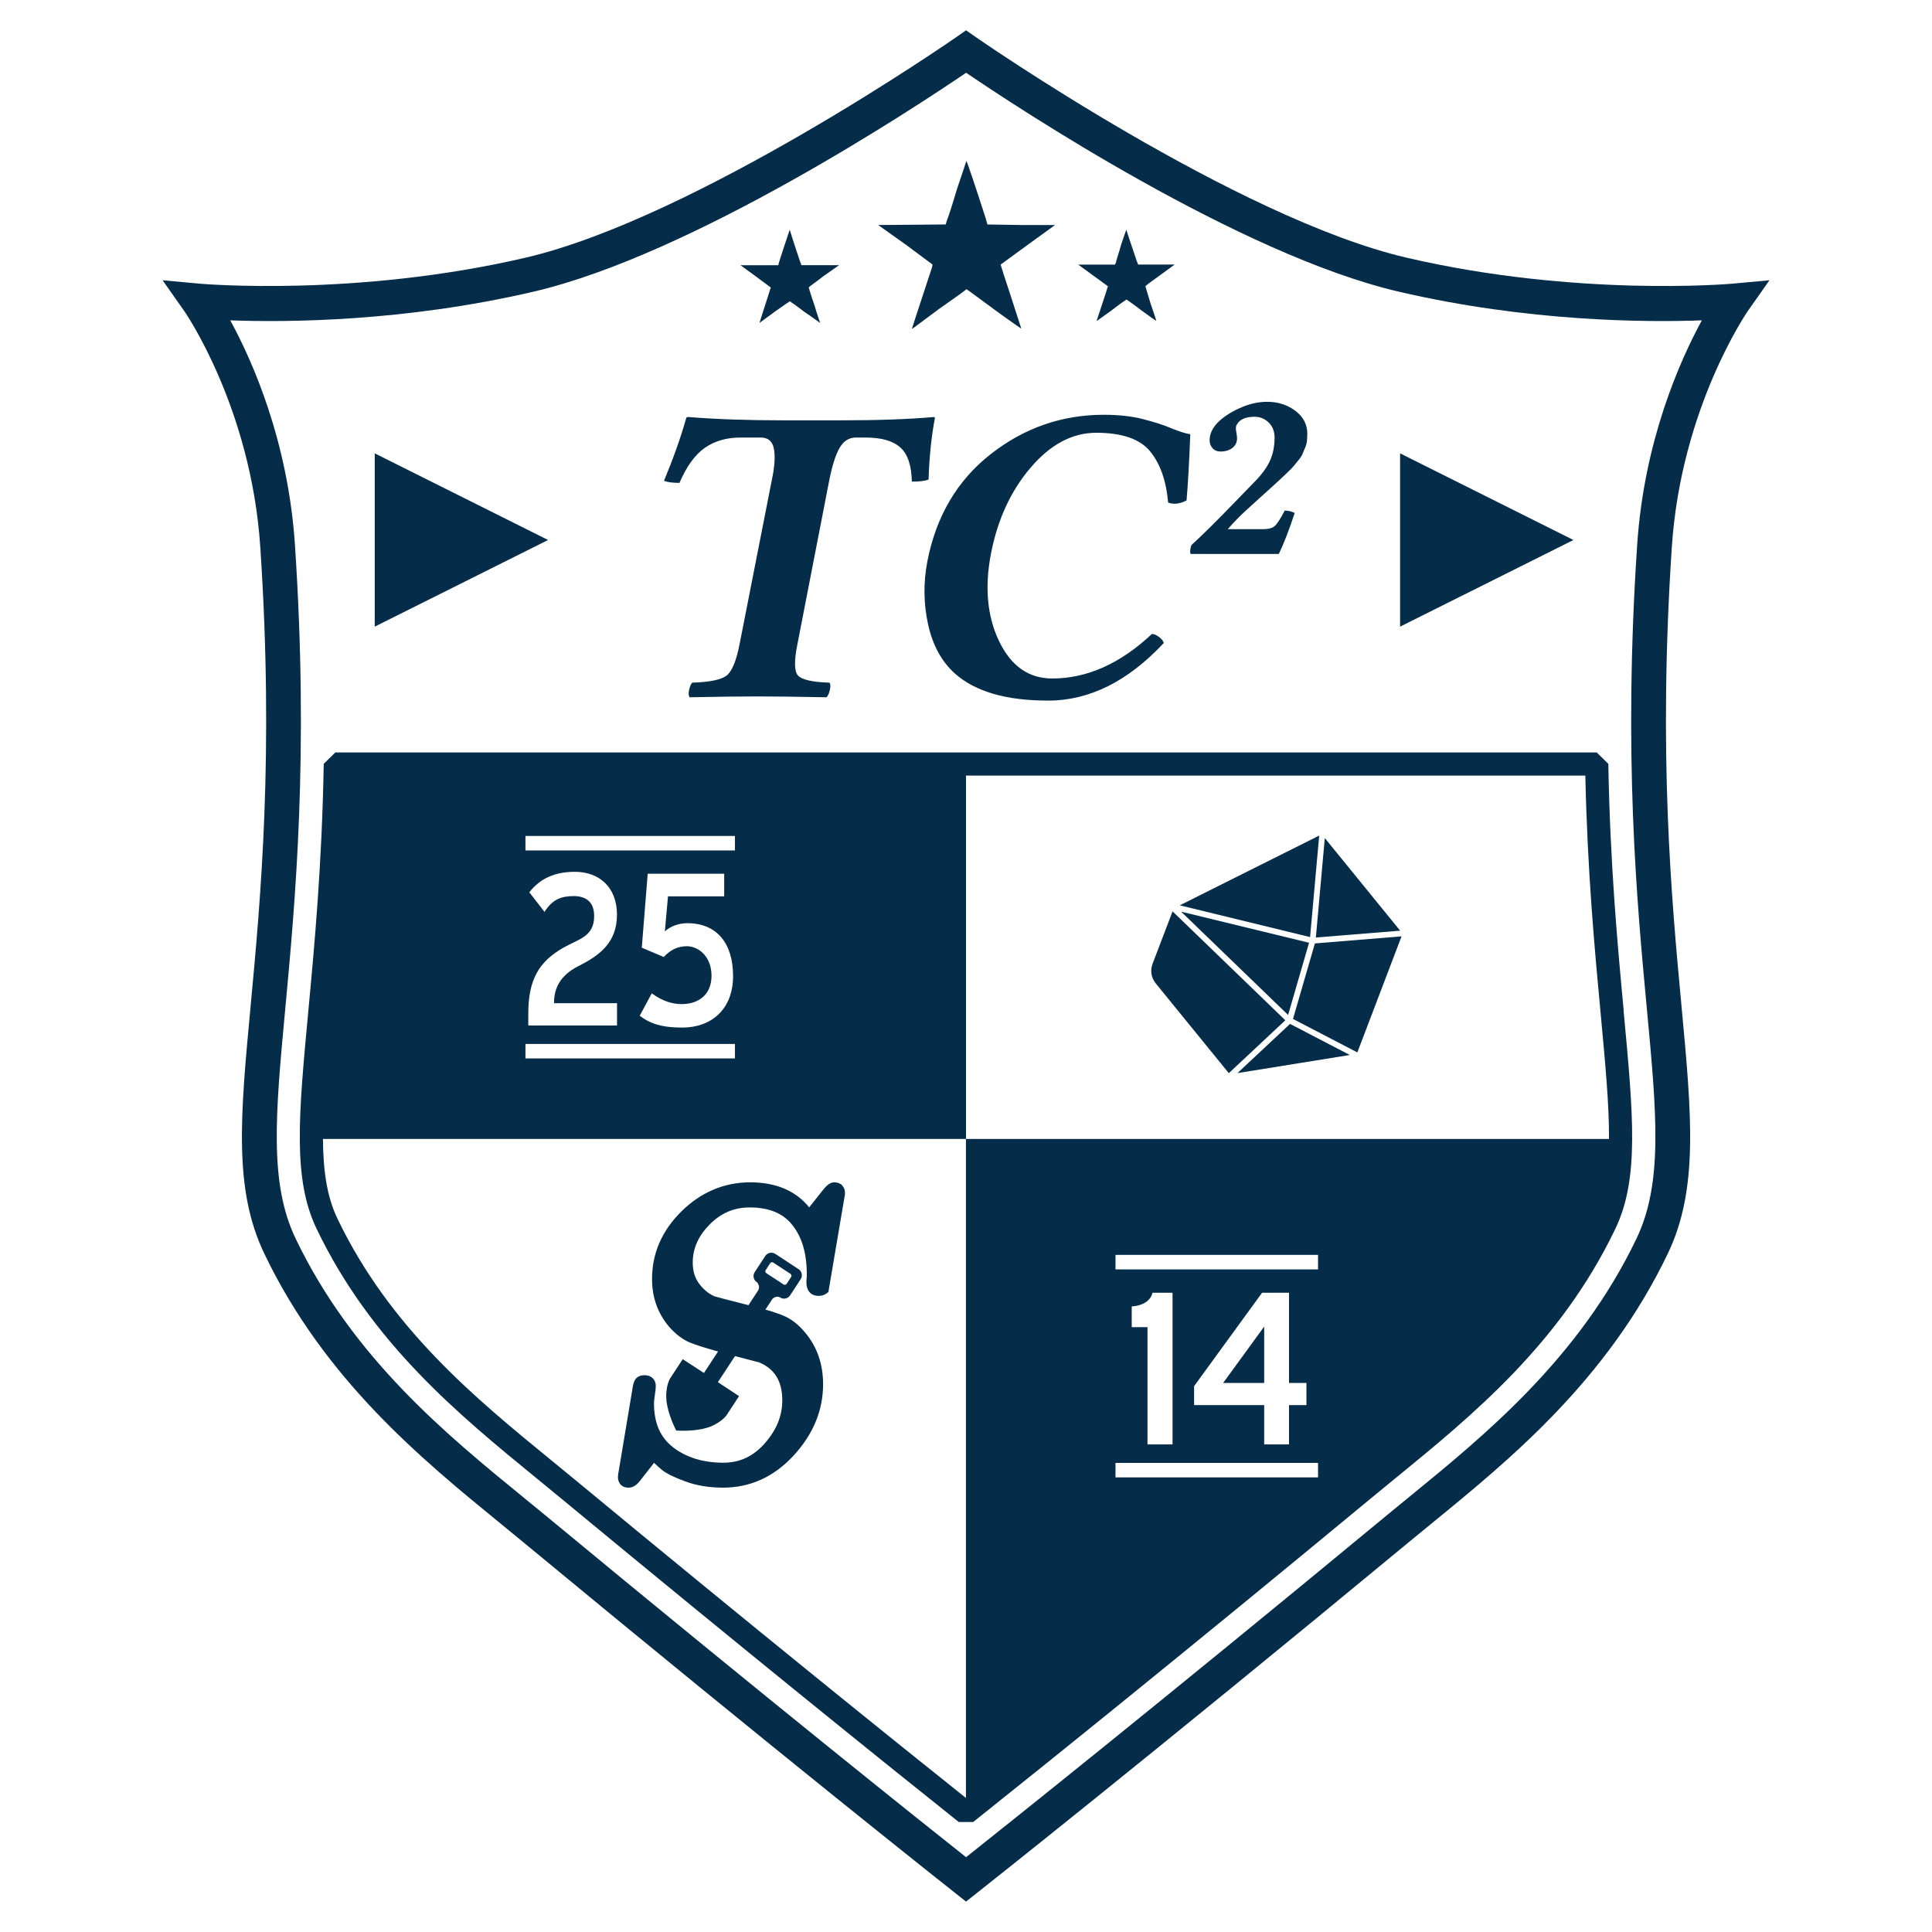 <?xml version="1.0" encoding="UTF-8"?>
<svg id="Layer_6" data-name="Layer 6" xmlns="http://www.w3.org/2000/svg" viewBox="0 0 320 320">
  <defs>
    <style>
      .cls-1, .cls-2 {
        fill: #052c48;
      }

      .cls-2 {
        fill-rule: evenodd;
      }
    </style>
  </defs>
  <path class="cls-1" d="M160,314.96l-1.78-1.41c-.28-.22-28.4-22.42-71.63-58.18-1.21-1-2.46-2.02-3.73-3.06-12.94-10.57-29.05-23.73-39.08-44.66-5.11-10.66-3.98-22.77-2.26-41.11,1.64-17.55,3.88-41.58,1.59-75.96-1.54-23.12-12.48-38.9-12.59-39.06l-3.59-5.1,6.21.57c.25.02,25.73,2.25,53.91-4.31,28.12-6.55,70.89-36.21,71.31-36.51l1.65-1.15,1.65,1.15c.43.3,43.19,29.96,71.31,36.51,28.17,6.56,53.66,4.33,53.91,4.31l6.2-.57-3.58,5.09c-.11.16-11.06,16.03-12.59,39.06-2.29,34.38-.05,58.41,1.59,75.96,1.71,18.34,2.84,30.45-2.26,41.11-10.03,20.93-26.14,34.09-39.08,44.66-1.28,1.04-2.52,2.06-3.73,3.06-43.23,35.76-71.35,57.96-71.63,58.18l-1.78,1.41ZM38.14,53.06c3.66,6.71,9.56,19.96,10.71,37.15,2.32,34.84.05,59.13-1.6,76.87-1.62,17.38-2.7,28.86,1.72,38.08,9.48,19.77,25.03,32.48,37.53,42.69,1.29,1.05,2.54,2.08,3.76,3.08,37.01,30.62,62.92,51.27,69.75,56.68,6.82-5.41,32.74-26.07,69.75-56.68,1.22-1.01,2.47-2.03,3.76-3.08,12.5-10.21,28.05-22.92,37.53-42.69,4.42-9.22,3.35-20.7,1.72-38.08-1.66-17.74-3.93-42.04-1.6-76.87l2.87.19-2.87-.19c1.15-17.18,7.05-30.43,10.71-37.15-9.21.34-28.73.25-50.2-4.75-26.34-6.13-63.34-30.6-71.66-36.26-8.32,5.66-45.32,30.13-71.66,36.26-21.47,5-40.99,5.09-50.2,4.75Z"/>
  <g>
    <path class="cls-1" d="M132.09,106.63c-.58,2.84-.54,4.6.1,5.28.65.68,2.38,1.07,5.19,1.16.18.23.21.63.07,1.21-.14.58-.32.98-.55,1.21-4.55-.09-8.35-.14-11.42-.14s-6.82.05-11.25.14c-.18-.23-.22-.63-.1-1.19.12-.57.29-.97.52-1.23,2.88-.09,4.78-.48,5.68-1.16.9-.68,1.63-2.44,2.18-5.28l5.33-27.13c.46-2.17.58-3.88.35-5.14-.23-1.26-.96-1.89-2.18-1.89h-3.36c-2.31,0-4.27.57-5.9,1.7-1.63,1.13-3.03,3.07-4.21,5.81-1.18,0-2.03-.12-2.56-.35,1.52-3.65,2.75-7.09,3.67-10.35,0-.14.13-.21.38-.21,4.55.37,9.78.55,15.71.55h9.59c6.09,0,11.21-.18,15.37-.55.09,0,.14.07.14.21-.58,3.07-.92,6.45-1.04,10.14-.53.23-1.45.35-2.77.35-.05-2.65-.67-4.53-1.89-5.64s-3.14-1.66-5.8-1.66h-1.56c-1.18,0-2.09.59-2.75,1.77s-1.23,3-1.71,5.47l-5.23,26.93Z"/>
    <path class="cls-1" d="M173.56,116.04c-6.9,0-12.02-1.49-15.37-4.46-2.22-1.98-3.7-4.69-4.46-8.12-.76-3.43-.81-6.9-.14-10.43,1.45-7.52,4.95-13.46,10.5-17.81,5.55-4.35,11.8-6.52,18.74-6.52,2.45,0,4.6.24,6.45.71,1.86.47,3.43.98,4.72,1.52,1.29.54,2.34.87,3.15.99-.18,4.68-.39,8.34-.62,10.97-1.13.58-2.15.69-3.05.35-.32-3.65-1.33-6.48-3.01-8.51-1.68-2.03-4.65-3.05-8.89-3.05-3.97,0-7.6,1.93-10.88,5.78-3.29,3.85-5.47,8.6-6.56,14.22-1.08,5.58-.63,10.43,1.35,14.54,1.98,4.11,4.91,6.16,8.79,6.16,5.77,0,11.27-2.46,16.51-7.37.37,0,.77.17,1.19.5.43.33.69.66.78.99-5.95,6.37-12.36,9.55-19.21,9.55Z"/>
    <path class="cls-1" d="M205.21,67.66c1.56-.74,3.12-1.11,4.68-1.11,1.76,0,3.31.49,4.64,1.48s2,2.26,2,3.8c0,.43-.02.83-.06,1.21-.04.38-.15.76-.32,1.16-.18.4-.31.73-.41.99-.1.26-.33.62-.7,1.06-.36.44-.63.77-.81.99-.17.22-.55.6-1.12,1.14-.57.54-.99.93-1.24,1.17-.26.24-.77.71-1.55,1.42-.78.71-1.35,1.23-1.72,1.55l-2.24,2.04c-1,.91-2,1.94-3.01,3.09h5.83c.89,0,1.53-.17,1.93-.5.4-.34.96-1.2,1.68-2.58.61,0,1.16.13,1.65.4-.98,2.97-1.86,5.23-2.64,6.78h-14.59c-.08-.15-.1-.38-.06-.71s.11-.58.22-.79c1.72-1.56,4.07-3.88,7.04-6.96l3.39-3.49c1.2-1.22,2.05-2.39,2.55-3.5.5-1.11.76-2.38.76-3.8,0-1.04-.32-1.87-.97-2.51s-1.43-.96-2.34-.96c-1.49,0-2.47.43-2.93,1.29-.19.22-.22.63-.1,1.25.12.62.15,1.08.1,1.39-.12.61-.44,1.06-.95,1.37-.51.31-1.08.46-1.72.46-.58,0-1.03-.18-1.36-.55-.33-.37-.49-.8-.49-1.3,0-1.98,1.61-3.74,4.84-5.29Z"/>
  </g>
  <g>
    <path class="cls-1" d="M194.21,150.96l-3.31,8.68c-.42,1.09-.22,2.33.52,3.23l12.11,14.88,6.71-6.28,2.65-2.48-18.68-18.04Z"/>
    <polygon class="cls-1" points="195.41 149.95 216.99 155.21 218.5 138.4 195.41 149.95"/>
    <polygon class="cls-1" points="216.24 161.6 214.16 168.77 217.72 170.62 224.82 174.31 232.14 155.09 217.79 156.26 216.24 161.6"/>
    <polygon class="cls-1" points="218.96 144.01 217.95 155.28 231.91 154.15 219.43 138.81 218.96 144.01"/>
    <polygon class="cls-1" points="216.82 156.15 195.63 151 213.35 168.11 215.27 161.49 216.82 156.15"/>
    <rect class="cls-1" x="217.79" y="156.26" width="0" height="0"/>
    <polygon class="cls-1" points="206.7 176.11 204.96 177.74 223.57 174.74 213.67 169.59 206.7 176.11"/>
    <rect class="cls-1" x="213.67" y="169.59" width="0" height="0"/>
  </g>
  <g>
    <path class="cls-1" d="M268.94,167.43c-1.01-10.79-2.26-24.22-2.55-40.91l-1.92-1.89H55.54l-1.92,1.89c-.29,16.69-1.54,30.12-2.55,40.92-1.62,17.34-2.6,27.81,1.36,36.07,9.11,19,23.66,30.89,36.49,41.38,1.29,1.05,2.55,2.09,3.78,3.1,31.23,25.83,54.44,44.49,65.5,53.31l.6.48h2.39l.6-.48c11.06-8.82,34.29-27.48,65.5-53.31,1.2-.99,2.44-2,3.7-3.04l.08-.06c12.84-10.49,27.39-22.38,36.49-41.38,3.96-8.26,2.98-18.73,1.36-36.08ZM87.03,138.46h34.7v2.4h-34.7v-2.4ZM113.68,156.73c-1.29,0-2.59.52-3.74,1.78l-3.64-1.54.98-12.25h12.67v3.74h-9.31l-.52,5.81c1.01-.94,2.45-1.36,3.74-1.36,4.79,0,7.56,3.25,7.56,8.75s-3.57,8.54-8.43,8.54c-3.64,0-5.46-.77-7.03-1.96l1.99-3.71c1.78,1.29,3.39,1.78,4.97,1.78,2.83,0,4.93-1.61,4.93-4.69s-2.03-4.9-4.16-4.9ZM102.2,166.15v3.71h-14.7v-1.99c0-5.67,1.82-8.61,5.77-10.88,2.66-1.5,5.14-1.85,5.14-5.28,0-2.1-1.12-3.29-3.39-3.29-1.99,0-3.53.52-4.83,2.62l-2.52-3.25c1.78-2.27,4.16-3.39,7.56-3.39,4.06,0,6.96,2.59,6.96,7.1s-2.73,6.68-6.3,8.47c-2.97,1.5-4.13,3.53-4.13,6.19h10.43ZM87.03,172.91h34.7v2.4h-34.7v-2.4ZM95.15,245.02c-1.23-1.02-2.5-2.05-3.8-3.12-12.53-10.24-26.73-21.84-35.46-40.06-1.72-3.58-2.36-7.82-2.4-13.19h106.51v-60.19h102.58c.35,15.96,1.55,28.87,2.53,39.32.79,8.51,1.43,15.29,1.39,20.87h-106.51v109.15s0,0,0,0c-11.28-9-34.2-27.43-64.85-52.79ZM197.78,232.74v-3.15l11.26-15.47h4.46v14.94h2.89v3.67h-2.89v6.51h-4.11v-6.51h-11.62ZM184.76,210.25v-2.4h33.55v2.4h-33.55ZM187.45,219.82v-3.43c1.76-.11,3.13-.91,3.44-2.27h3.32v25.12h-4.15v-19.42h-2.62ZM218.31,242.3v2.4h-33.55v-2.4h33.55Z"/>
    <polygon class="cls-1" points="209.39 219.72 202.59 229.06 209.39 229.06 209.39 219.72"/>
  </g>
  <polygon class="cls-1" points="62.07 75.09 62.07 103.79 90.78 89.44 62.07 75.09"/>
  <polygon class="cls-1" points="231.9 75.09 231.9 103.79 260.61 89.44 231.9 75.09"/>
  <path id="path3495-5" class="cls-2" d="M163.36,36.52l.19.66,5.6.09h5.6l-4.46,3.23c-2.47,1.8-4.55,3.32-4.55,3.32,0,.09.76,2.47,1.71,5.31.95,2.94,1.71,5.31,1.71,5.31,0,0-2.09-1.42-4.55-3.23-2.47-1.8-4.46-3.32-4.55-3.32,0,.09-1.99,1.52-4.46,3.23-4.84,3.6-4.55,3.41-4.55,3.32s3.13-9.58,3.32-10.15l.09-.47-4.46-3.32-4.55-3.23,11.19-.09.19-.66c.19-.38.95-2.75,1.71-5.31.85-2.47,1.52-4.55,1.52-4.55.09,0,1.71,4.84,3.32,9.87Z"/>
  <path id="path3495" class="cls-2" d="M132.63,43.54l.09.38h6.26l-2.56,1.8c-1.33,1.04-2.47,1.8-2.47,1.9,0,0,.38,1.33.95,2.94.47,1.61.95,2.94.95,2.94,0,0-1.14-.85-2.56-1.8-1.33-1.04-2.47-1.8-2.47-1.8,0,0-1.14.76-2.47,1.71-2.75,1.99-2.56,1.9-2.56,1.9,0-.09,1.71-5.31,1.8-5.69l.09-.19-2.56-1.9-2.47-1.8h6.26l.09-.38c.09-.28.47-1.52.95-2.94s.85-2.56.85-2.56c0,0,.85,2.75,1.8,5.5Z"/>
  <path id="path3495-8" class="cls-2" d="M188.4,43.44l.09.38h6.07l-2.47,1.8c-1.33.95-2.37,1.71-2.37,1.8,0,0,.38,1.33.85,2.85.57,1.61.95,2.85.95,2.85,0,.09-1.14-.76-2.47-1.71-1.33-1.04-2.47-1.8-2.47-1.8,0,0-1.14.76-2.47,1.8-2.66,1.9-2.47,1.8-2.47,1.71,0,0,1.71-5.12,1.8-5.5l.09-.19-2.47-1.8-2.47-1.8h6.07l.19-.38c0-.28.47-1.52.85-2.94.47-1.33.85-2.47.85-2.47,0,0,.85,2.66,1.8,5.41Z"/>
  <path class="cls-1" d="M139.52,196.35c-.23-.24-.65-.52-1.36-.52-.67,0-1.24.51-1.88,1.3l-2.25,2.85c-2.23-2.76-5.51-4.15-9.78-4.15s-8.15,1.62-11.38,4.81c-3.23,3.19-4.87,6.95-4.87,11.16-.02,2.99.9,5.64,2.76,7.88,1.1,1.27,2.27,2.16,3.47,2.67.92.38,2.47.88,4.7,1.5l-1.58,2.41-.3.46-.45.69-3.52-2.29-.72,1.1-1.19,1.82s-.87,1-.82,3.42c.02.87.24,1.83.51,2.69.03.09.06.17.08.26.08.24.17.48.25.7.1.27.2.51.3.74.29.66.51,1.09.51,1.09,0,0,.66.05,1.59.03.8-.02,1.79-.09,2.74-.29.47-.1.94-.23,1.36-.4.6-.25,1.08-.52,1.46-.78.15-.1.29-.2.41-.3.14-.12.27-.23.37-.33.42-.41.57-.71.57-.71l1.91-2.92-3.51-2.31.76-1.15,2.08-3.17,4.01,1.05c2.57,1.08,3.82,3.13,3.82,6.28,0,2.56-.94,4.89-2.88,7.1-1.9,2.17-4.15,3.23-6.87,3.23-3.33,0-6.13-.85-8.32-2.54-2.14-1.65-3.18-4.04-3.18-7.32,0-.19.02-.57.14-1.32.11-.73.16-1.21.16-1.53,0-1.06-.74-1.78-1.85-1.78-.88,0-1.33.38-1.55.71-.22.32-.37.82-.48,1.62l-2.24,13.41c-.1.47-.15.85-.15,1.13,0,1.04.68,1.75,1.68,1.75h.1c.66,0,1.28-.38,1.86-1.11l2.34-3c.48.46.93.87,1.36,1.21.73.58,1.99,1.2,3.85,1.88,1.84.68,3.93,1.02,6.22,1.02,4.51,0,8.44-1.79,11.7-5.33,3.23-3.51,4.87-7.48,4.87-11.8,0-3.3-.98-6.15-2.9-8.46-1.03-1.27-2.16-2.2-3.37-2.76-.79-.36-1.87-.74-3.28-1.14l.88-1.35s.1-.15.22-.34c.12-.19.45-.39.69-.43.27-.04.54.04.54.04l.1.07c.55.36,1.29.2,1.65-.34l1.76-2.69c.36-.55.2-1.29-.34-1.65l-3.87-2.54c-.55-.36-1.29-.2-1.65.34l-1.76,2.69c-.36.55-.2,1.29.34,1.65l.1.07s.02.03.06.08l.2.45c.05.24,0,.58-.12.76-.12.19-.22.34-.22.34l-1.39,2.12-1.77-.46c-1.4-.34-2.71-.69-3.9-1.02-1-.47-1.82-1.16-2.53-2.12-.69-.94-1.03-2.08-1.03-3.46,0-2.34.92-4.4,2.8-6.31,1.88-1.9,4.05-2.82,6.62-2.82,3.19,0,5.5.94,7.06,2.89,1.6,1.98,2.41,4.72,2.41,8.14,0,.36,0,.5-.01.54-.03.15-.05.37-.05.85,0,1.65,1.02,2.23,1.98,2.23.53,0,.98-.13,1.33-.4l.33-.25,2.74-16.17v-.13c.04-.66-.22-1.08-.44-1.31ZM126.82,210.37l.75-1.15c.11-.16.33-.21.5-.1l2.87,1.88c.16.11.21.33.1.5l-.75,1.15c-.11.16-.33.21-.5.1l-2.87-1.88c-.16-.11-.21-.33-.1-.5Z"/>
</svg>